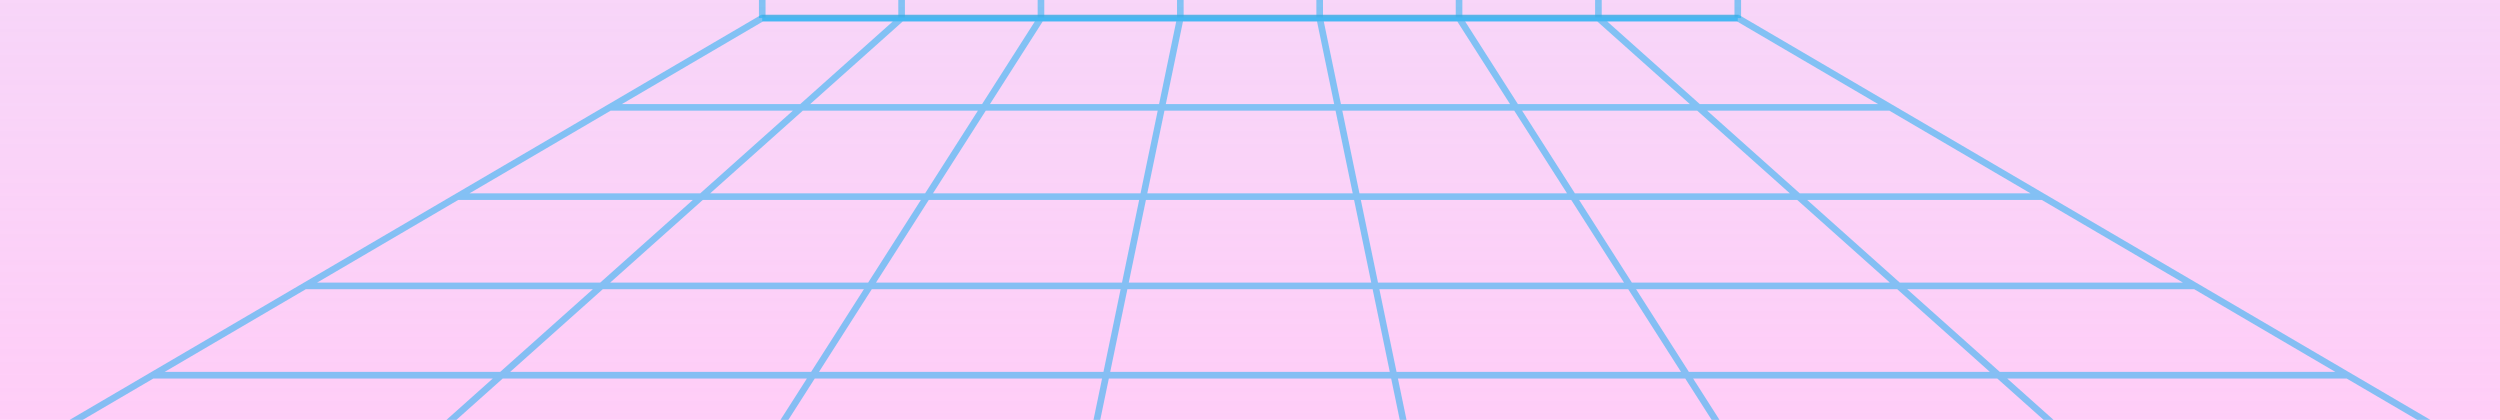 <svg width="393" height="66" preserveAspectRatio="none" viewBox="0 0 393 66" fill="none" xmlns="http://www.w3.org/2000/svg">
    <rect width="393" height="66" fill="#F5F5F5"/>
    <g clip-path="url(#clip0_757_144)">
        <rect width="393" height="5096" transform="translate(0 -5030)" fill="white"/>
        <g clip-path="url(#clip1_757_144)">
            <rect width="393" height="5096" transform="translate(0 -5030)" fill="white"/>
            <rect width="393" height="3081" transform="translate(0 -2860)" fill="url(#paint0_linear_757_144)"/>
            <rect width="393" height="614" transform="matrix(1 0 0 -1 0 66)" fill="url(#paint1_linear_757_144)"/>
            <path opacity="0.5" d="M141.728 2.839L63.105 73.018M163.637 2.839L118.832 73.018M185.545 2.839L170.971 73.018M207.455 2.839L222.029 73.018M229.363 2.839L274.167 73.018M251.273 2.839L329.896 73.018M393 73.018L273.181 2.839H119.819L0 73.018M0 73.018H392.999M23.964 58.982H369.036M47.928 44.946H345.072M71.892 30.911H321.109M95.855 16.875H297.144" stroke="#0DAEF1" stroke-width="1.04"/>
            <g style="mix-blend-mode:hard-light" opacity="0.5">
                <path d="M119.824 2.839V-174.686" stroke="url(#paint2_linear_757_144)" stroke-width="1.04"/>
                <path d="M141.732 2.839V-174.686" stroke="url(#paint3_linear_757_144)" stroke-width="1.04"/>
                <path d="M163.641 2.839V-174.686" stroke="url(#paint4_linear_757_144)" stroke-width="1.04"/>
                <path d="M185.547 2.839V-174.686" stroke="url(#paint5_linear_757_144)" stroke-width="1.04"/>
                <path d="M207.455 2.839V-174.686" stroke="url(#paint6_linear_757_144)" stroke-width="1.04"/>
                <path d="M229.363 2.839V-174.686" stroke="url(#paint7_linear_757_144)" stroke-width="1.04"/>
                <path d="M251.27 2.839V-174.686" stroke="url(#paint8_linear_757_144)" stroke-width="1.04"/>
                <path d="M273.178 2.839V-174.686" stroke="url(#paint9_linear_757_144)" stroke-width="1.04"/>
                <path d="M119.824 2.839H273.177" stroke="url(#paint10_linear_757_144)" stroke-width="1.04"/>
            </g>
        </g>
    </g>
    <defs>
        <linearGradient id="paint0_linear_757_144" x1="196.5" y1="-303.747" x2="196.5" y2="1247.99" gradientUnits="userSpaceOnUse">
            <stop stop-color="#0796D3" stop-opacity="0.19"/>
            <stop offset="1" stop-color="#FFCDF7" stop-opacity="0.1"/>
        </linearGradient>
        <linearGradient id="paint1_linear_757_144" x1="196.5" y1="0" x2="196.5" y2="513.814" gradientUnits="userSpaceOnUse">
            <stop stop-color="#FFCDF7"/>
            <stop offset="1" stop-color="#BAE8FC" stop-opacity="0"/>
        </linearGradient>
        <linearGradient id="paint2_linear_757_144" x1="120.324" y1="2.839" x2="120.324" y2="-174.686" gradientUnits="userSpaceOnUse">
            <stop stop-color="#0DAEF1"/>
            <stop offset="1" stop-color="#07648B" stop-opacity="0"/>
        </linearGradient>
        <linearGradient id="paint3_linear_757_144" x1="142.232" y1="2.839" x2="142.232" y2="-174.686" gradientUnits="userSpaceOnUse">
            <stop stop-color="#0DAEF1"/>
            <stop offset="1" stop-color="#07648B" stop-opacity="0"/>
        </linearGradient>
        <linearGradient id="paint4_linear_757_144" x1="164.141" y1="2.839" x2="164.141" y2="-174.686" gradientUnits="userSpaceOnUse">
            <stop stop-color="#0DAEF1"/>
            <stop offset="1" stop-color="#07648B" stop-opacity="0"/>
        </linearGradient>
        <linearGradient id="paint5_linear_757_144" x1="186.047" y1="2.839" x2="186.047" y2="-174.686" gradientUnits="userSpaceOnUse">
            <stop stop-color="#0DAEF1"/>
            <stop offset="1" stop-color="#07648B" stop-opacity="0"/>
        </linearGradient>
        <linearGradient id="paint6_linear_757_144" x1="207.955" y1="2.839" x2="207.955" y2="-174.686" gradientUnits="userSpaceOnUse">
            <stop stop-color="#0DAEF1"/>
            <stop offset="1" stop-color="#07648B" stop-opacity="0"/>
        </linearGradient>
        <linearGradient id="paint7_linear_757_144" x1="229.863" y1="2.839" x2="229.863" y2="-174.686" gradientUnits="userSpaceOnUse">
            <stop stop-color="#0DAEF1"/>
            <stop offset="1" stop-color="#07648B" stop-opacity="0"/>
        </linearGradient>
        <linearGradient id="paint8_linear_757_144" x1="251.77" y1="2.839" x2="251.77" y2="-174.686" gradientUnits="userSpaceOnUse">
            <stop stop-color="#0DAEF1"/>
            <stop offset="1" stop-color="#07648B" stop-opacity="0"/>
        </linearGradient>
        <linearGradient id="paint9_linear_757_144" x1="273.678" y1="2.839" x2="273.678" y2="-174.686" gradientUnits="userSpaceOnUse">
            <stop stop-color="#0DAEF1"/>
            <stop offset="1" stop-color="#07648B" stop-opacity="0"/>
        </linearGradient>
        <linearGradient id="paint10_linear_757_144" x1="196.501" y1="2.839" x2="196.501" y2="1.839" gradientUnits="userSpaceOnUse">
            <stop stop-color="#0DAEF1"/>
            <stop offset="1" stop-color="#07648B" stop-opacity="0"/>
        </linearGradient>
        <clipPath id="clip0_757_144">
            <rect width="393" height="5096" fill="white" transform="translate(0 -5030)"/>
        </clipPath>
        <clipPath id="clip1_757_144">
            <rect width="393" height="5096" fill="white" transform="translate(0 -5030)"/>
        </clipPath>
    </defs>
</svg>
